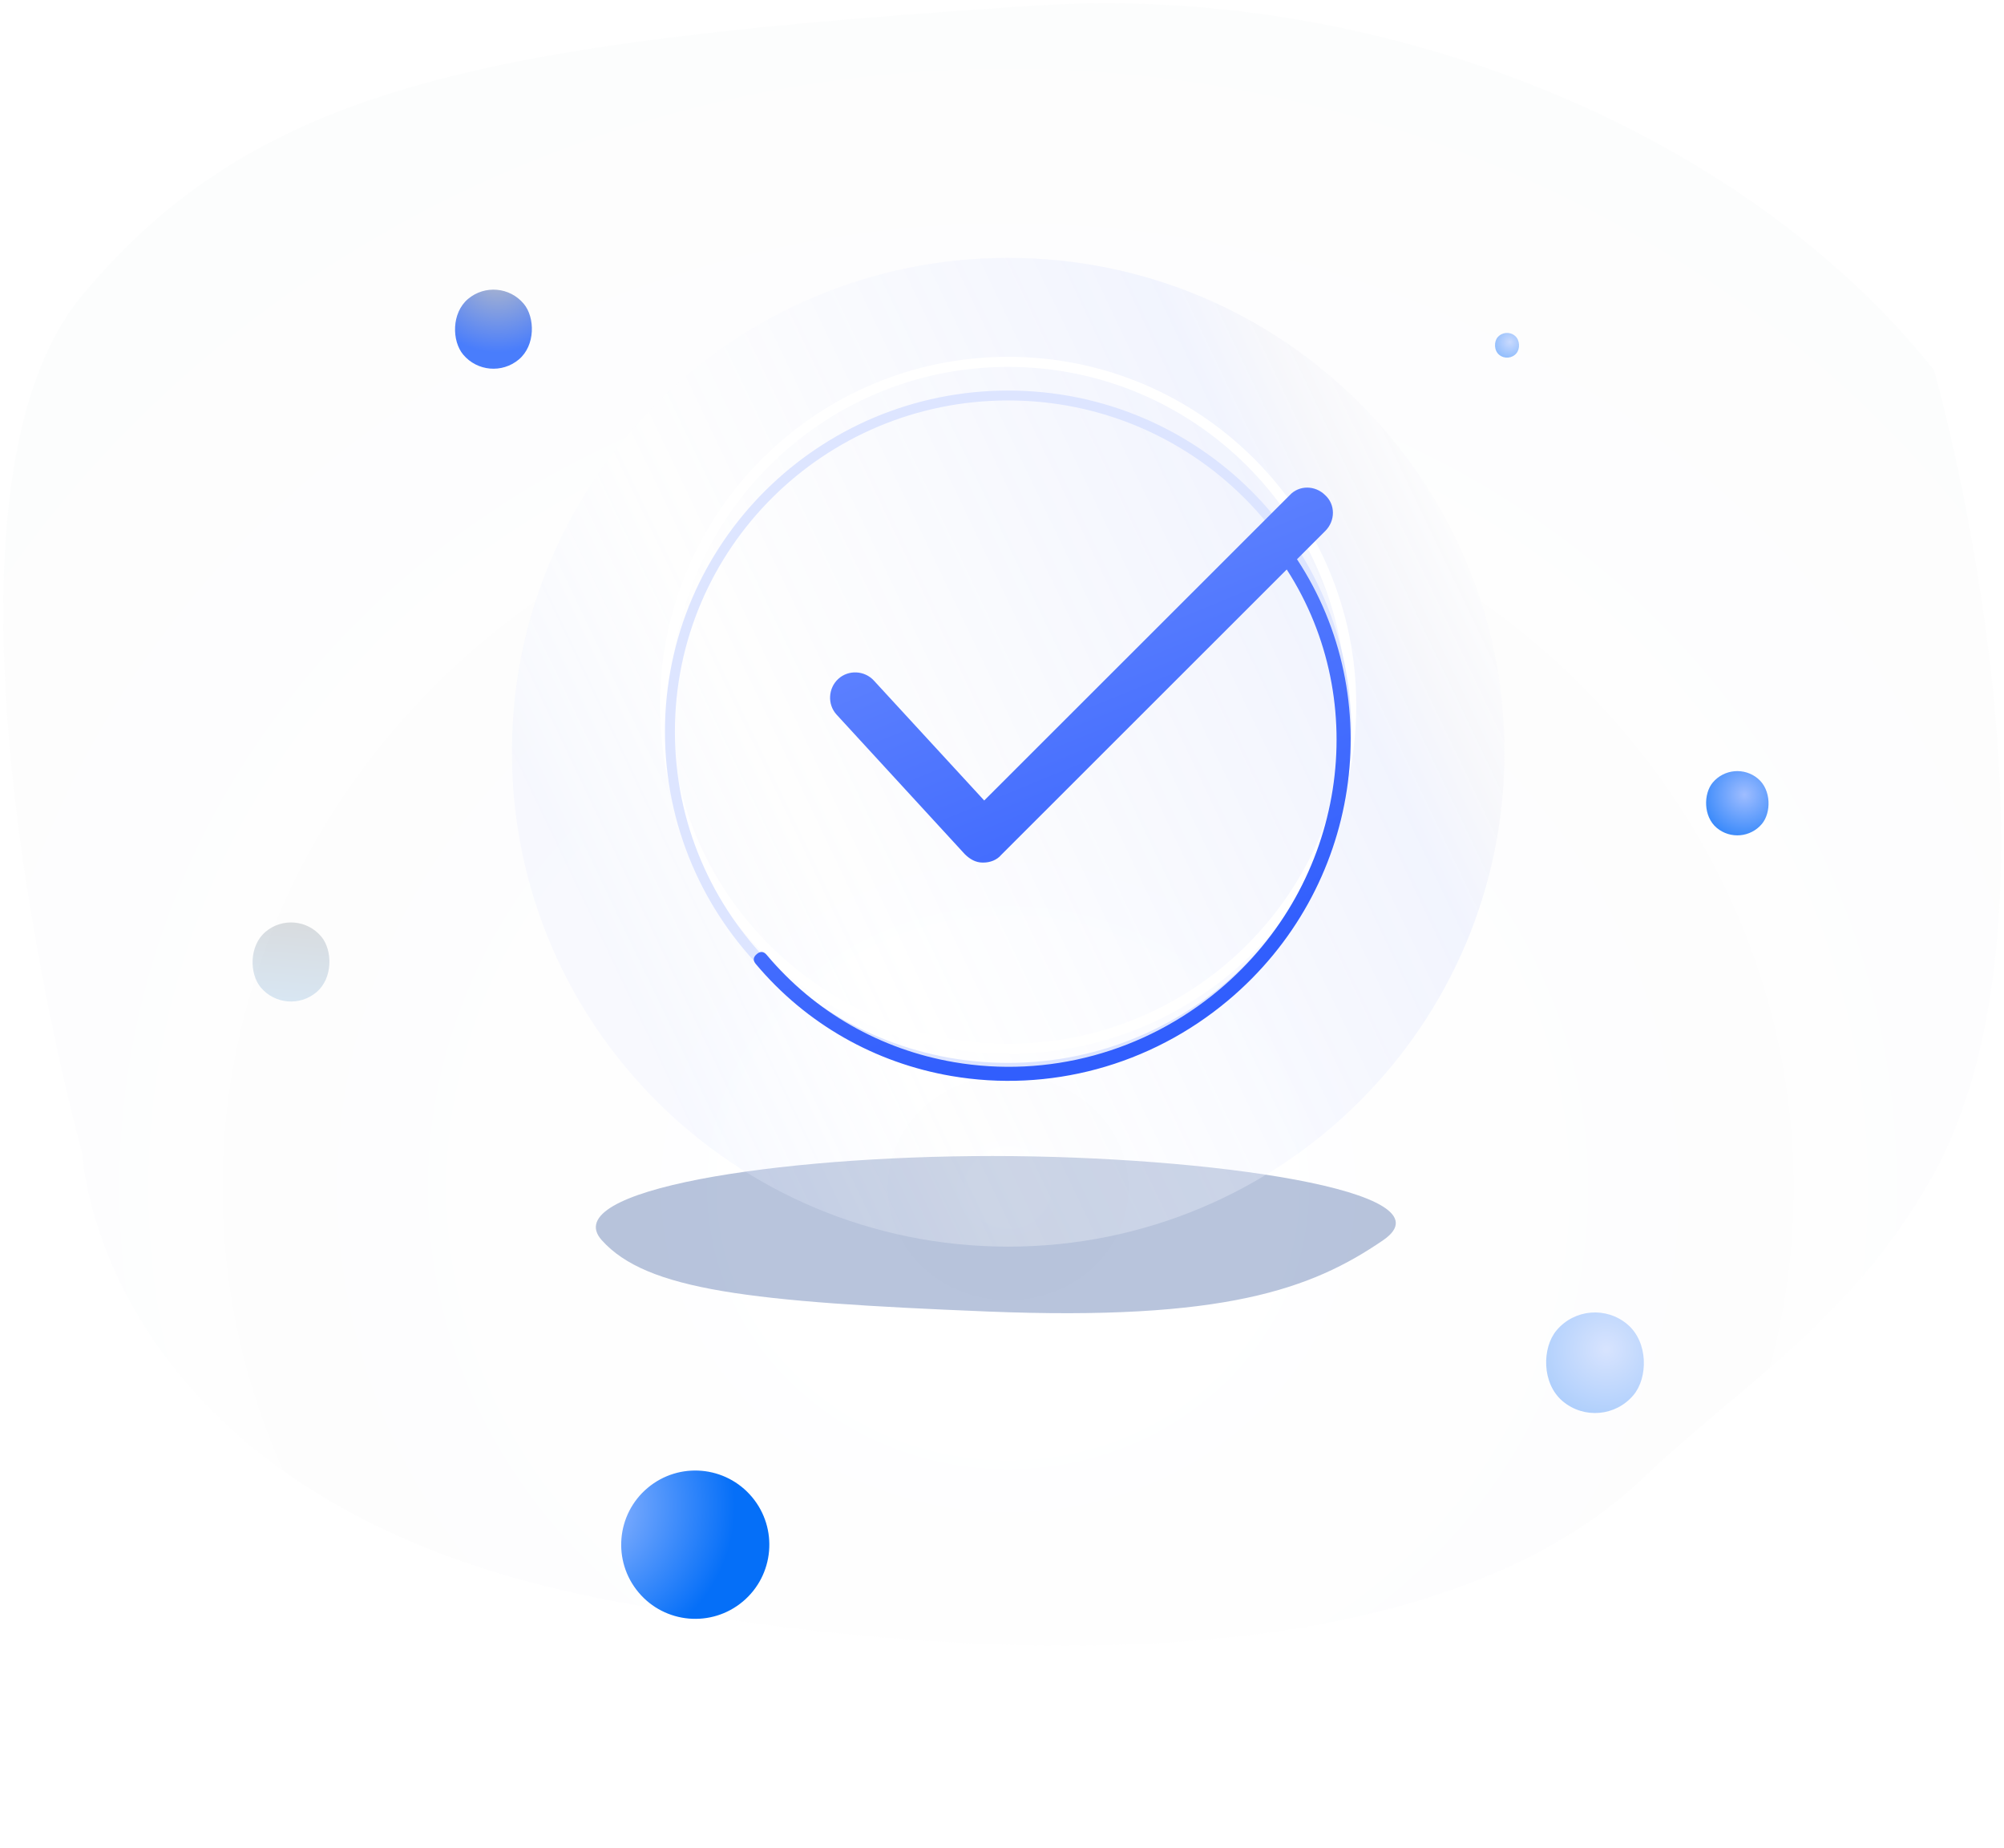 <svg xmlns="http://www.w3.org/2000/svg" width="487" height="449" fill="none" viewBox="0 0 487 449"><path fill="url(#paint0_radial)" fill-rule="evenodd" d="M152.344 389.605C280.862 412.052 360.924 395.676 399.187 359.226C423.413 336.148 450.239 320.504 469.615 285.808C506.904 219.031 470 89.916 470 89.916C422 29.829 333.279 -4.037 251.773 1.35C119.999 10.06 63.2 19.917 20 71.72C-23.2 123.523 20 280.375 20 280.375C20 280.375 23.827 367.158 152.344 389.605Z" clip-rule="evenodd" opacity=".1"/><g filter="url(#filter0_f)"><path fill="#1A438F" fill-opacity=".312" fill-rule="evenodd" d="M239.895 318.659C297.451 320.989 318.748 313.24 336.133 301.33C353.519 289.42 293.623 280.88 241.184 280.88C188.745 280.88 135.306 289.127 146.234 301.33C157.163 313.533 182.34 316.329 239.895 318.659Z" clip-rule="evenodd" style="mix-blend-mode:multiply"/></g><g filter="url(#filter1_d)"><path fill="url(#paint1_linear)" fill-rule="evenodd" d="M245 298.898C311.606 298.898 365.6 245.118 365.6 178.778C365.6 112.437 311.606 58.658 245 58.658C178.394 58.658 124.4 112.437 124.4 178.778C124.4 245.118 178.394 298.898 245 298.898Z" clip-rule="evenodd"/></g><g filter="url(#filter2_d)" opacity=".174"><rect width="19.208" height="19.211" fill="url(#paint2_linear)" rx="9.604" transform="matrix(-0.766 0.643 0.642 0.766 71.908 205.204)"/></g><g filter="url(#filter3_d)"><rect width="19.208" height="19.211" fill="url(#paint3_radial)" rx="9.604" transform="matrix(-0.766 0.643 0.642 0.766 121.108 51.45)"/></g><g filter="url(#filter4_d)"><path fill="url(#paint4_radial)" d="M182.748 348.736C176.359 341.115 165.004 340.119 157.389 346.516C149.773 352.912 148.781 364.278 155.17 371.9C161.559 379.522 172.914 380.517 180.529 374.121C188.144 367.724 189.136 356.358 182.748 348.736Z"/></g><g filter="url(#filter5_d)"><rect width="15.607" height="15.609" fill="url(#paint5_radial)" rx="7.803" transform="matrix(0.766 0.643 -0.642 0.766 421.227 169.168)"/></g><g filter="url(#filter6_d)"><rect width="24.427" height="24.432" fill="url(#paint6_radial)" fill-opacity=".4" rx="12.214" transform="matrix(0.766 0.643 -0.642 0.766 386.095 298.898)"/></g><g filter="url(#filter7_d)" opacity=".554"><rect width="6.002" height="6.004" fill="url(#paint7_radial)" rx="3.001" transform="matrix(0.766 0.643 -0.642 0.766 365.857 64.664)"/></g><g filter="url(#filter8_d)"><path fill="#fff" d="M244.991 261.608C290.36 261.608 327.139 224.793 327.139 179.378C327.139 133.964 290.36 97.148 244.991 97.148C199.622 97.148 162.843 133.964 162.843 179.378C162.843 224.793 199.622 261.608 244.991 261.608ZM244.991 264.063C198.268 264.063 160.391 226.148 160.391 179.378C160.391 132.608 198.268 94.694 244.991 94.694C291.715 94.694 329.591 132.608 329.591 179.378C329.591 226.148 291.715 264.063 244.991 264.063Z"/></g><g filter="url(#filter9_dd)"><path fill="#DDE5FF" d="M244.996 259.258C289.723 259.258 325.982 223.226 325.982 178.778C325.982 134.33 289.723 98.297 244.996 98.297C200.268 98.297 164.009 134.33 164.009 178.778C164.009 223.226 200.268 259.258 244.996 259.258ZM244.996 261.661C198.933 261.661 161.591 224.553 161.591 178.778C161.591 133.003 198.933 95.895 244.996 95.895C291.059 95.895 328.4 133.003 328.4 178.778C328.4 224.553 291.059 261.661 244.996 261.661Z"/></g><path fill="url(#paint8_linear)" d="M315.189 135.879C337.427 169.638 330.816 215.908 298.454 243.063C279.451 259.009 254.871 265.504 231.182 261.435C212.656 258.252 195.898 248.797 183.667 234.22C182.943 233.357 183.022 232.556 183.903 231.817C184.784 231.077 185.587 231.139 186.311 232.002C198.031 245.969 214.08 255.025 231.83 258.074C254.53 261.974 278.074 255.752 296.281 240.474C327.099 214.615 333.542 170.661 312.695 138.371L243.3 207.721C242.269 208.96 240.62 209.58 238.97 209.58H238.764C237.115 209.58 235.672 208.754 234.435 207.514L203.301 173.633C201.033 171.154 201.239 167.229 203.713 164.957C206.188 162.684 210.105 162.891 212.373 165.37L239.177 194.499L313.402 120.333C315.671 117.855 319.588 117.855 322.062 120.333C324.536 122.606 324.536 126.531 322.062 129.01L315.189 135.879Z"/><defs><filter id="filter0_f" width="270.512" height="114.305" x="106.744" y="242.824" color-interpolation-filters="sRGB" filterUnits="userSpaceOnUse"><feFlood flood-opacity="0" result="BackgroundImageFix"/><feBlend in="SourceGraphic" in2="BackgroundImageFix" mode="normal" result="shape"/><feGaussianBlur result="effect1_foregroundBlur" stdDeviation="19.028"/></filter><filter id="filter1_d" width="249.2" height="248.24" x="120.4" y="58.658" color-interpolation-filters="sRGB" filterUnits="userSpaceOnUse"><feFlood flood-opacity="0" result="BackgroundImageFix"/><feColorMatrix in="SourceAlpha" type="matrix" values="0 0 0 0 0 0 0 0 0 0 0 0 0 0 0 0 0 0 127 0"/><feOffset dy="4"/><feGaussianBlur stdDeviation="2"/><feColorMatrix type="matrix" values="0 0 0 0 1 0 0 0 0 1 0 0 0 0 1 0 0 0 0.1 0"/><feBlend in2="BackgroundImageFix" mode="normal" result="effect1_dropShadow"/><feBlend in="SourceGraphic" in2="effect1_dropShadow" mode="normal" result="shape"/></filter><filter id="filter2_d" width="129.2" height="129.219" x="6.125" y="169.133" color-interpolation-filters="sRGB" filterUnits="userSpaceOnUse"><feFlood flood-opacity="0" result="BackgroundImageFix"/><feColorMatrix in="SourceAlpha" type="matrix" values="0 0 0 0 0 0 0 0 0 0 0 0 0 0 0 0 0 0 127 0"/><feOffset dy="15"/><feGaussianBlur stdDeviation="27.5"/><feColorMatrix type="matrix" values="0 0 0 0 0.616 0 0 0 0 0.639 0 0 0 0 0.706 0 0 0 0.2 0"/><feBlend in2="BackgroundImageFix" mode="normal" result="effect1_dropShadow"/><feBlend in="SourceGraphic" in2="effect1_dropShadow" mode="normal" result="shape"/></filter><filter id="filter3_d" width="129.2" height="129.219" x="55.325" y="15.379" color-interpolation-filters="sRGB" filterUnits="userSpaceOnUse"><feFlood flood-opacity="0" result="BackgroundImageFix"/><feColorMatrix in="SourceAlpha" type="matrix" values="0 0 0 0 0 0 0 0 0 0 0 0 0 0 0 0 0 0 127 0"/><feOffset dy="15"/><feGaussianBlur stdDeviation="27.5"/><feColorMatrix type="matrix" values="0 0 0 0 0.616 0 0 0 0 0.639 0 0 0 0 0.706 0 0 0 0.2 0"/><feBlend in2="BackgroundImageFix" mode="normal" result="effect1_dropShadow"/><feBlend in="SourceGraphic" in2="effect1_dropShadow" mode="normal" result="shape"/></filter><filter id="filter4_d" width="146" height="146.036" x="95.959" y="302.3" color-interpolation-filters="sRGB" filterUnits="userSpaceOnUse"><feFlood flood-opacity="0" result="BackgroundImageFix"/><feColorMatrix in="SourceAlpha" type="matrix" values="0 0 0 0 0 0 0 0 0 0 0 0 0 0 0 0 0 0 127 0"/><feOffset dy="15"/><feGaussianBlur stdDeviation="27.5"/><feColorMatrix type="matrix" values="0 0 0 0 0.616 0 0 0 0 0.639 0 0 0 0 0.706 0 0 0 0.2 0"/><feBlend in2="BackgroundImageFix" mode="normal" result="effect1_dropShadow"/><feBlend in="SourceGraphic" in2="effect1_dropShadow" mode="normal" result="shape"/></filter><filter id="filter5_d" width="125.6" height="125.616" x="359.389" y="132.36" color-interpolation-filters="sRGB" filterUnits="userSpaceOnUse"><feFlood flood-opacity="0" result="BackgroundImageFix"/><feColorMatrix in="SourceAlpha" type="matrix" values="0 0 0 0 0 0 0 0 0 0 0 0 0 0 0 0 0 0 127 0"/><feOffset dy="15"/><feGaussianBlur stdDeviation="27.5"/><feColorMatrix type="matrix" values="0 0 0 0 0.616 0 0 0 0 0.639 0 0 0 0 0.706 0 0 0 0.2 0"/><feBlend in2="BackgroundImageFix" mode="normal" result="effect1_dropShadow"/><feBlend in="SourceGraphic" in2="effect1_dropShadow" mode="normal" result="shape"/></filter><filter id="filter6_d" width="134.417" height="134.442" x="320.391" y="263.894" color-interpolation-filters="sRGB" filterUnits="userSpaceOnUse"><feFlood flood-opacity="0" result="BackgroundImageFix"/><feColorMatrix in="SourceAlpha" type="matrix" values="0 0 0 0 0 0 0 0 0 0 0 0 0 0 0 0 0 0 127 0"/><feOffset dy="15"/><feGaussianBlur stdDeviation="27.5"/><feColorMatrix type="matrix" values="0 0 0 0 0.616 0 0 0 0 0.639 0 0 0 0 0.706 0 0 0 0.2 0"/><feBlend in2="BackgroundImageFix" mode="normal" result="effect1_dropShadow"/><feBlend in="SourceGraphic" in2="effect1_dropShadow" mode="normal" result="shape"/></filter><filter id="filter7_d" width="116" height="116.006" x="308.226" y="25.891" color-interpolation-filters="sRGB" filterUnits="userSpaceOnUse"><feFlood flood-opacity="0" result="BackgroundImageFix"/><feColorMatrix in="SourceAlpha" type="matrix" values="0 0 0 0 0 0 0 0 0 0 0 0 0 0 0 0 0 0 127 0"/><feOffset dy="15"/><feGaussianBlur stdDeviation="27.5"/><feColorMatrix type="matrix" values="0 0 0 0 0.616 0 0 0 0 0.639 0 0 0 0 0.706 0 0 0 0.2 0"/><feBlend in2="BackgroundImageFix" mode="normal" result="effect1_dropShadow"/><feBlend in="SourceGraphic" in2="effect1_dropShadow" mode="normal" result="shape"/></filter><filter id="filter8_d" width="209.2" height="209.369" x="140.391" y="66.694" color-interpolation-filters="sRGB" filterUnits="userSpaceOnUse"><feFlood flood-opacity="0" result="BackgroundImageFix"/><feColorMatrix in="SourceAlpha" type="matrix" values="0 0 0 0 0 0 0 0 0 0 0 0 0 0 0 0 0 0 127 0"/><feOffset dy="-8"/><feGaussianBlur stdDeviation="10"/><feColorMatrix type="matrix" values="0 0 0 0 1 0 0 0 0 1 0 0 0 0 1 0 0 0 1 0"/><feBlend in2="BackgroundImageFix" mode="lighten" result="effect1_dropShadow"/><feBlend in="SourceGraphic" in2="effect1_dropShadow" mode="normal" result="shape"/></filter><filter id="filter9_dd" width="186.809" height="194.766" x="151.591" y="80.895" color-interpolation-filters="sRGB" filterUnits="userSpaceOnUse"><feFlood flood-opacity="0" result="BackgroundImageFix"/><feColorMatrix in="SourceAlpha" type="matrix" values="0 0 0 0 0 0 0 0 0 0 0 0 0 0 0 0 0 0 127 0"/><feOffset dy="-5"/><feGaussianBlur stdDeviation="5"/><feColorMatrix type="matrix" values="0 0 0 0 0.945 0 0 0 0 0.953 0 0 0 0 0.969 0 0 0 1 0"/><feBlend in2="BackgroundImageFix" mode="normal" result="effect1_dropShadow"/><feColorMatrix in="SourceAlpha" type="matrix" values="0 0 0 0 0 0 0 0 0 0 0 0 0 0 0 0 0 0 127 0"/><feOffset dy="4"/><feGaussianBlur stdDeviation="5"/><feColorMatrix type="matrix" values="0 0 0 0 0.192 0 0 0 0 0.369 0 0 0 0 0.992 0 0 0 0.2 0"/><feBlend in2="effect1_dropShadow" mode="normal" result="effect2_dropShadow"/><feBlend in="SourceGraphic" in2="effect2_dropShadow" mode="normal" result="shape"/></filter><radialGradient id="paint0_radial" cx="0" cy="0" r="1" gradientTransform="translate(245 289.347) rotate(-90) scale(279.946 299.58)" gradientUnits="userSpaceOnUse"><stop stop-color="#fff" stop-opacity=".262"/><stop offset="1" stop-color="#80869F" stop-opacity=".19"/></radialGradient><linearGradient id="paint1_linear" x1="353.6" x2="137.52" y1="103.102" y2="206.237" gradientUnits="userSpaceOnUse"><stop stop-color="#fff" stop-opacity=".404"/><stop offset=".119" stop-color="#EEEFF8" stop-opacity=".385"/><stop offset=".206" stop-color="#DEE5FF" stop-opacity=".371"/><stop offset=".765" stop-color="#fff" stop-opacity=".282"/><stop offset="1" stop-color="#E3EAFF" stop-opacity=".245"/></linearGradient><linearGradient id="paint2_linear" x1="-10.129" x2="9.334" y1="9.185" y2="28.94" gradientUnits="userSpaceOnUse"><stop stop-color="#2B2E34"/><stop offset="1" stop-color="#2B87DA"/></linearGradient><radialGradient id="paint3_radial" cx="0" cy="0" r="1" gradientTransform="translate(-0.252 -0.547) rotate(90) scale(19.758 19.755)" gradientUnits="userSpaceOnUse"><stop stop-color="#B9BDC7"/><stop offset="1" stop-color="#497DFC"/></radialGradient><radialGradient id="paint4_radial" cx="0" cy="0" r="1" gradientTransform="translate(141.769 351.049) rotate(79.284) scale(36.846 36.812)" gradientUnits="userSpaceOnUse"><stop stop-color="#9FBDFF"/><stop offset="1" stop-color="#056FF8"/></radialGradient><radialGradient id="paint5_radial" cx="0" cy="0" r="1" gradientTransform="translate(7.803 5.075) rotate(60.73) scale(15.96 15.959)" gradientUnits="userSpaceOnUse"><stop stop-color="#9FBDFF"/><stop offset="1" stop-color="#056FF8"/></radialGradient><radialGradient id="paint6_radial" cx="0" cy="0" r="1" gradientTransform="translate(12.214 7.944) rotate(60.73) scale(24.981 24.979)" gradientUnits="userSpaceOnUse"><stop stop-color="#9FBDFF"/><stop offset="1" stop-color="#056FF8"/></radialGradient><radialGradient id="paint7_radial" cx="0" cy="0" r="1" gradientTransform="translate(3.001 1.952) rotate(60.73) scale(6.138 6.138)" gradientUnits="userSpaceOnUse"><stop stop-color="#9FBDFF"/><stop offset="1" stop-color="#056FF8"/></radialGradient><linearGradient id="paint8_linear" x1="255.2" x2="207.118" y1="250.85" y2="133.166" gradientUnits="userSpaceOnUse"><stop stop-color="#315EFD"/><stop offset="1" stop-color="#6789FF"/></linearGradient></defs></svg>
